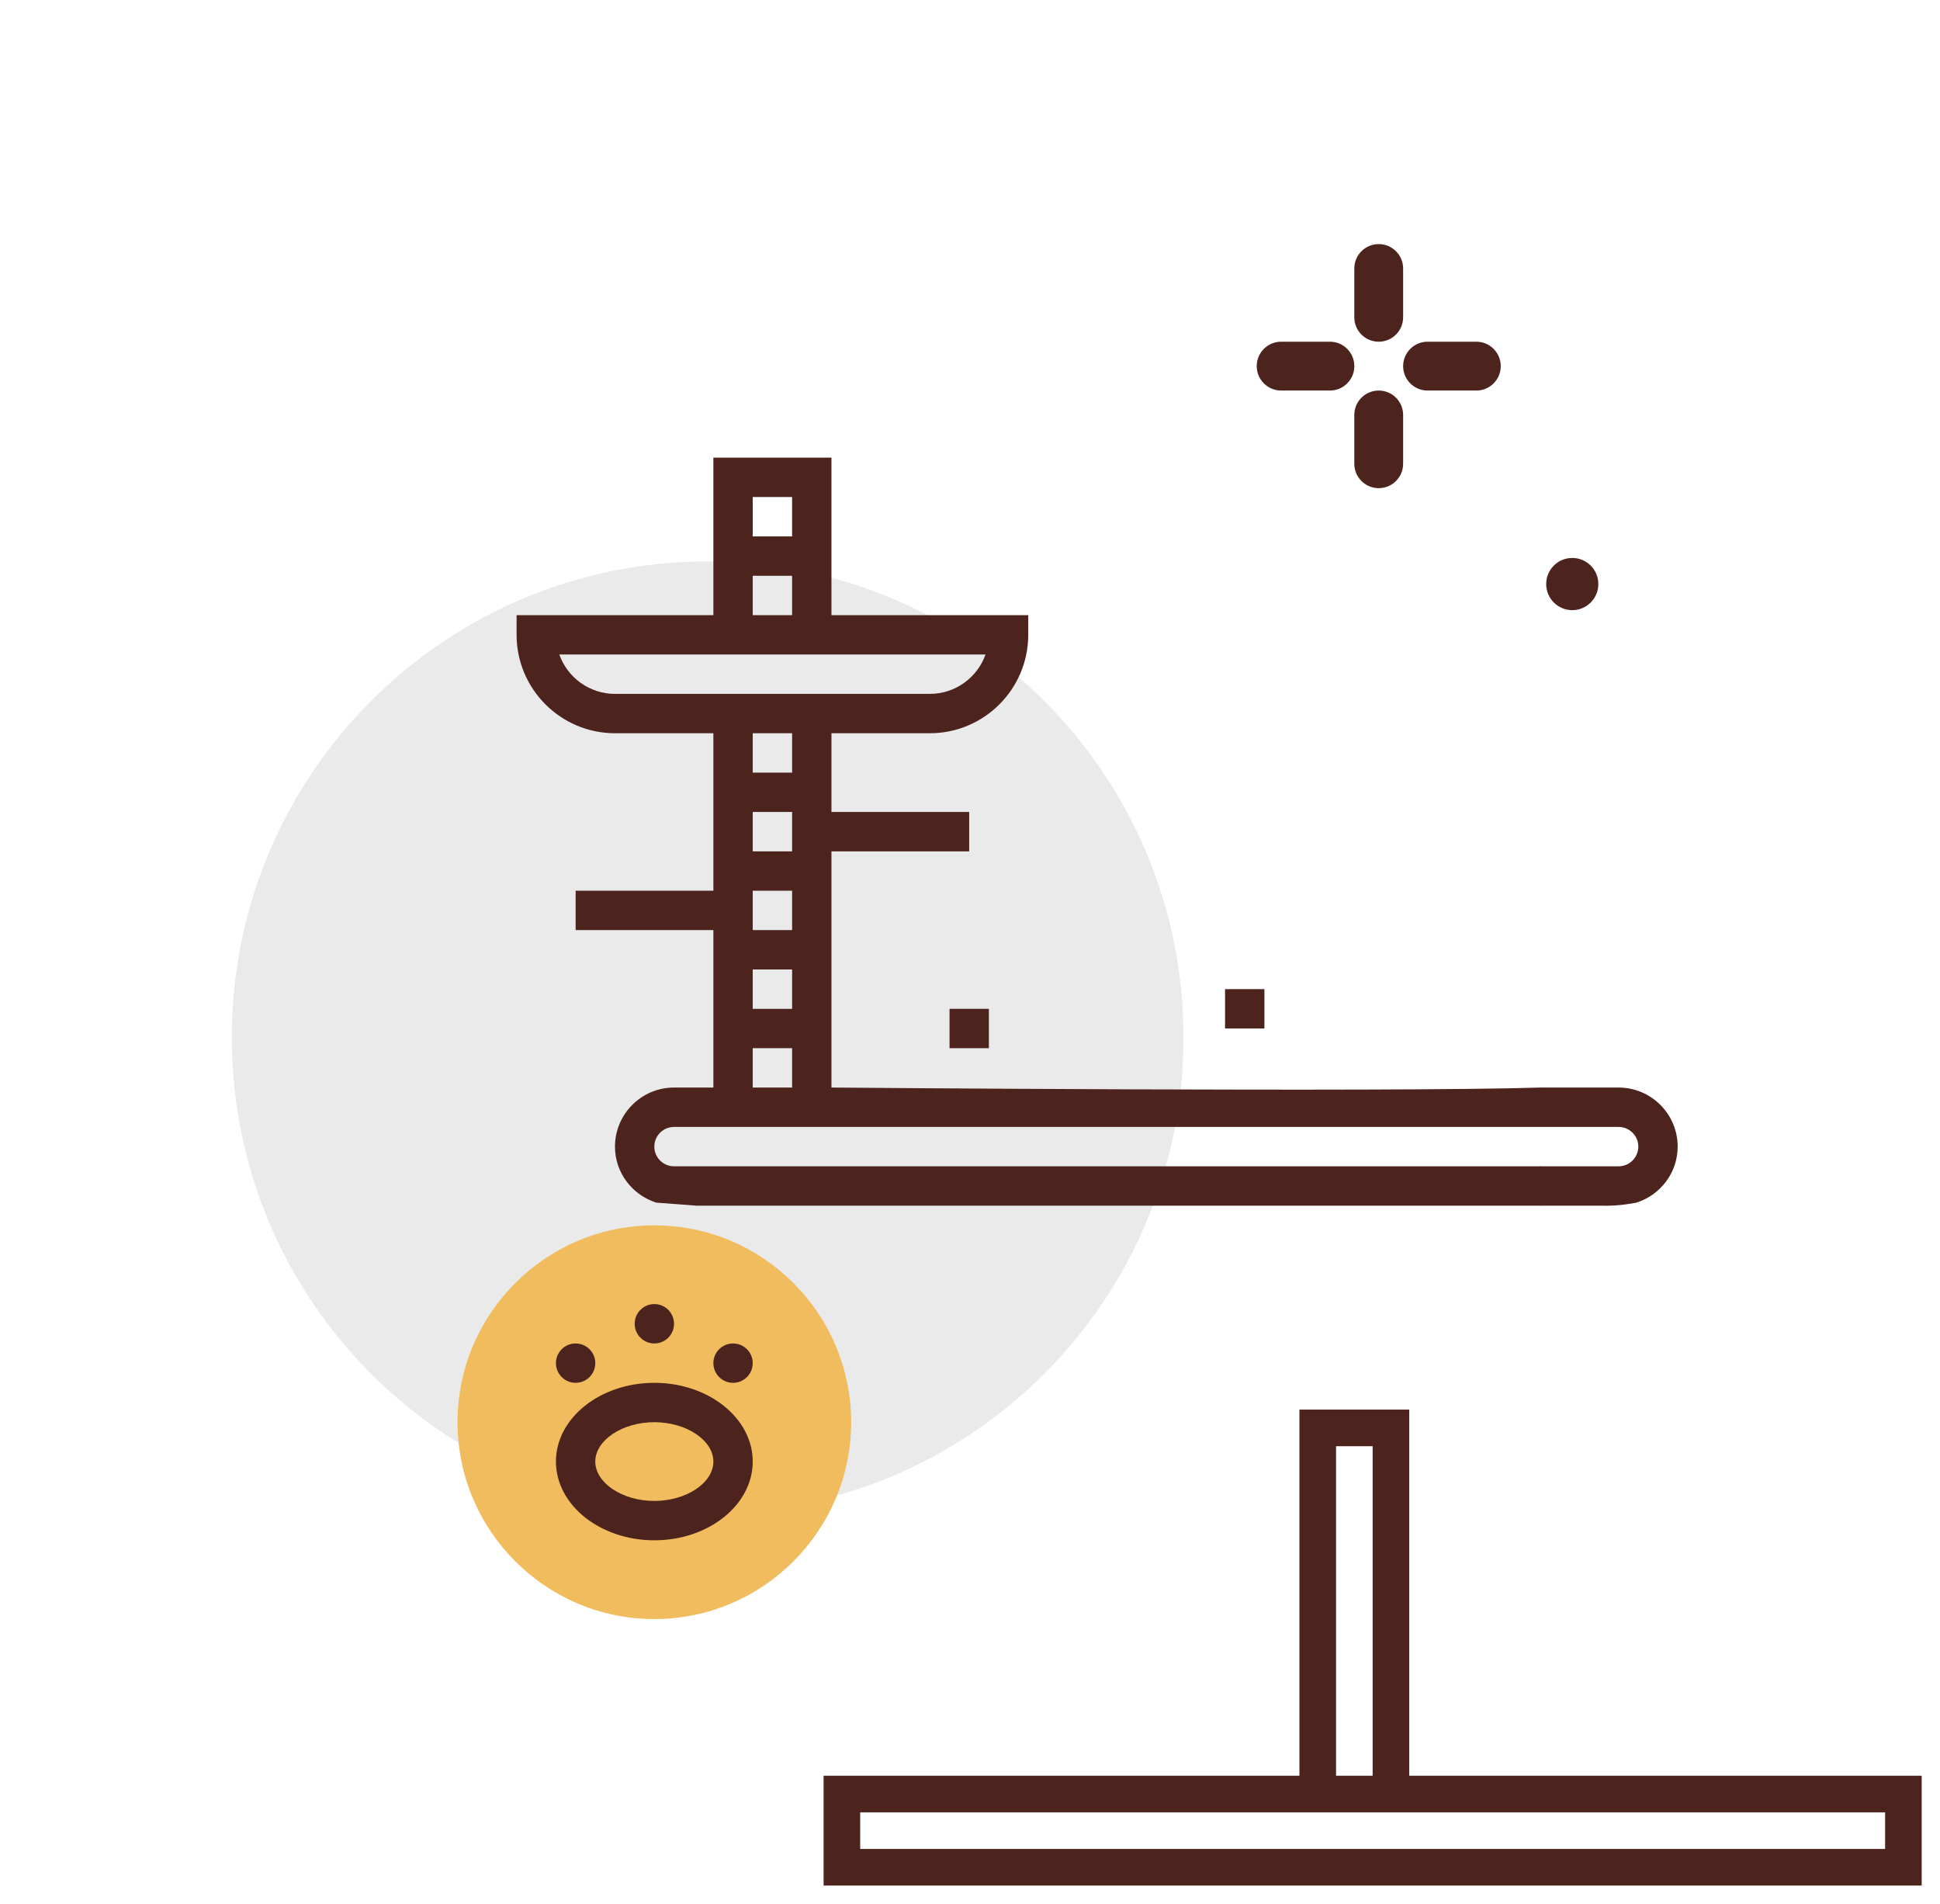 <svg width="53" height="52" viewBox="0 0 53 52" fill="none" xmlns="http://www.w3.org/2000/svg">
<path d="M19.333 41.333C26.513 41.333 32.333 35.513 32.333 28.333C32.333 21.154 26.513 15.334 19.333 15.334C12.153 15.334 6.333 21.154 6.333 28.333C6.333 35.513 12.153 41.333 19.333 41.333Z" fill="#EAEAEA"/>
<path d="M37.666 9.333C37.298 9.333 36.999 9.035 36.999 8.667V7.333C36.999 6.965 37.298 6.667 37.666 6.667C38.034 6.667 38.333 6.965 38.333 7.333V8.667C38.333 9.035 38.034 9.333 37.666 9.333Z" fill="#4C241D"/>
<path d="M37.666 13.333C37.298 13.333 36.999 13.035 36.999 12.667V11.333C36.999 10.965 37.298 10.667 37.666 10.667C38.034 10.667 38.333 10.965 38.333 11.333V12.667C38.333 13.035 38.034 13.333 37.666 13.333Z" fill="#4C241D"/>
<path d="M36.333 10.667H35C34.632 10.667 34.333 10.368 34.333 10C34.333 9.632 34.632 9.333 35 9.333H36.333C36.701 9.333 37 9.632 37 10C37 10.368 36.701 10.667 36.333 10.667Z" fill="#4C241D"/>
<path d="M40.333 10.667H39C38.632 10.667 38.333 10.368 38.333 10C38.333 9.632 38.632 9.333 39 9.333H40.333C40.701 9.333 41 9.632 41 10C41 10.368 40.701 10.667 40.333 10.667Z" fill="#4C241D"/>
<path d="M42.954 16.665C43.347 16.665 43.666 16.345 43.666 15.952C43.666 15.558 43.347 15.239 42.954 15.239C42.56 15.239 42.241 15.558 42.241 15.952C42.241 16.345 42.56 16.665 42.954 16.665Z" fill="#4C241D"/>
<path d="M44.22 29.704H42.07V30.78H44.22C44.517 30.78 44.758 31.021 44.758 31.317C44.758 31.613 44.517 31.855 44.22 31.855H42.07V32.93H43.611C44.039 32.939 44.278 32.926 44.705 32.848C45.357 32.64 45.833 32.037 45.833 31.317C45.833 30.428 45.109 29.704 44.22 29.704Z" fill="#4C241D"/>
<path d="M38 49V39H36V49M38 49H36M38 49H52V51H23V49H36" stroke="#4C241D"/>
<path d="M33.468 27.016H34.543V28.091H33.468V27.016Z" fill="#4C241D"/>
<path d="M25.941 27.554H27.016V28.629H25.941V27.554Z" fill="#4C241D"/>
<path fill-rule="evenodd" clip-rule="evenodd" d="M18.414 30.78H42.083V29.704C37.988 29.834 22.715 29.704 22.715 29.704V23.253H26.478V22.177H22.715V20.027H25.403C26.885 20.027 28.091 18.821 28.091 17.339V16.801H22.715V12.5H19.489V16.801H14.113V17.339C14.113 18.821 15.319 20.027 16.801 20.027H19.489V24.328H15.726V25.403H19.489V29.704H18.414C17.525 29.704 16.801 30.428 16.801 31.317C16.801 32.036 17.277 32.64 17.929 32.847L19.023 32.93H42.083V31.855H18.414C18.117 31.855 17.876 31.613 17.876 31.317C17.876 31.021 18.117 30.78 18.414 30.78ZM21.64 23.253V22.177H20.564V23.253H21.64ZM20.564 20.027V21.102H21.64V20.027H20.564ZM21.64 25.403V24.328H20.564V25.403H21.64ZM21.64 27.554V26.479H20.564V27.554H21.64ZM21.64 13.575H20.564V14.65H21.64V13.575ZM21.64 15.726H20.564V16.801H21.64V15.726ZM15.28 17.876C15.502 18.502 16.1 18.952 16.801 18.952H25.403C26.104 18.952 26.702 18.502 26.924 17.876H15.28ZM21.64 28.629H20.564V29.704H21.64V28.629Z" fill="#4C241D"/>
<path d="M17.876 44.221C14.912 44.221 12.5 41.809 12.5 38.844C12.5 35.88 14.912 33.468 17.876 33.468C20.841 33.468 23.253 35.88 23.253 38.844C23.253 41.809 20.841 44.221 17.876 44.221Z" fill="#F0BC5E"/>
<path d="M17.876 42.07C16.394 42.07 15.188 41.105 15.188 39.919C15.188 38.733 16.394 37.769 17.876 37.769C19.358 37.769 20.564 38.733 20.564 39.919C20.564 41.105 19.358 42.07 17.876 42.07ZM17.876 38.844C17.002 38.844 16.263 39.337 16.263 39.919C16.263 40.502 17.002 40.995 17.876 40.995C18.75 40.995 19.489 40.502 19.489 39.919C19.489 39.337 18.75 38.844 17.876 38.844Z" fill="#4C241D"/>
<path d="M18.414 36.156C18.414 36.453 18.173 36.694 17.877 36.694C17.58 36.694 17.339 36.453 17.339 36.156C17.339 35.859 17.58 35.618 17.877 35.618C18.173 35.618 18.414 35.859 18.414 36.156Z" fill="#4C241D"/>
<path d="M16.263 37.231C16.263 37.528 16.023 37.769 15.726 37.769C15.429 37.769 15.188 37.528 15.188 37.231C15.188 36.934 15.429 36.694 15.726 36.694C16.023 36.694 16.263 36.934 16.263 37.231Z" fill="#4C241D"/>
<path d="M20.564 37.231C20.564 37.528 20.324 37.769 20.027 37.769C19.73 37.769 19.489 37.528 19.489 37.231C19.489 36.934 19.73 36.694 20.027 36.694C20.324 36.694 20.564 36.934 20.564 37.231Z" fill="#4C241D"/>
</svg>
